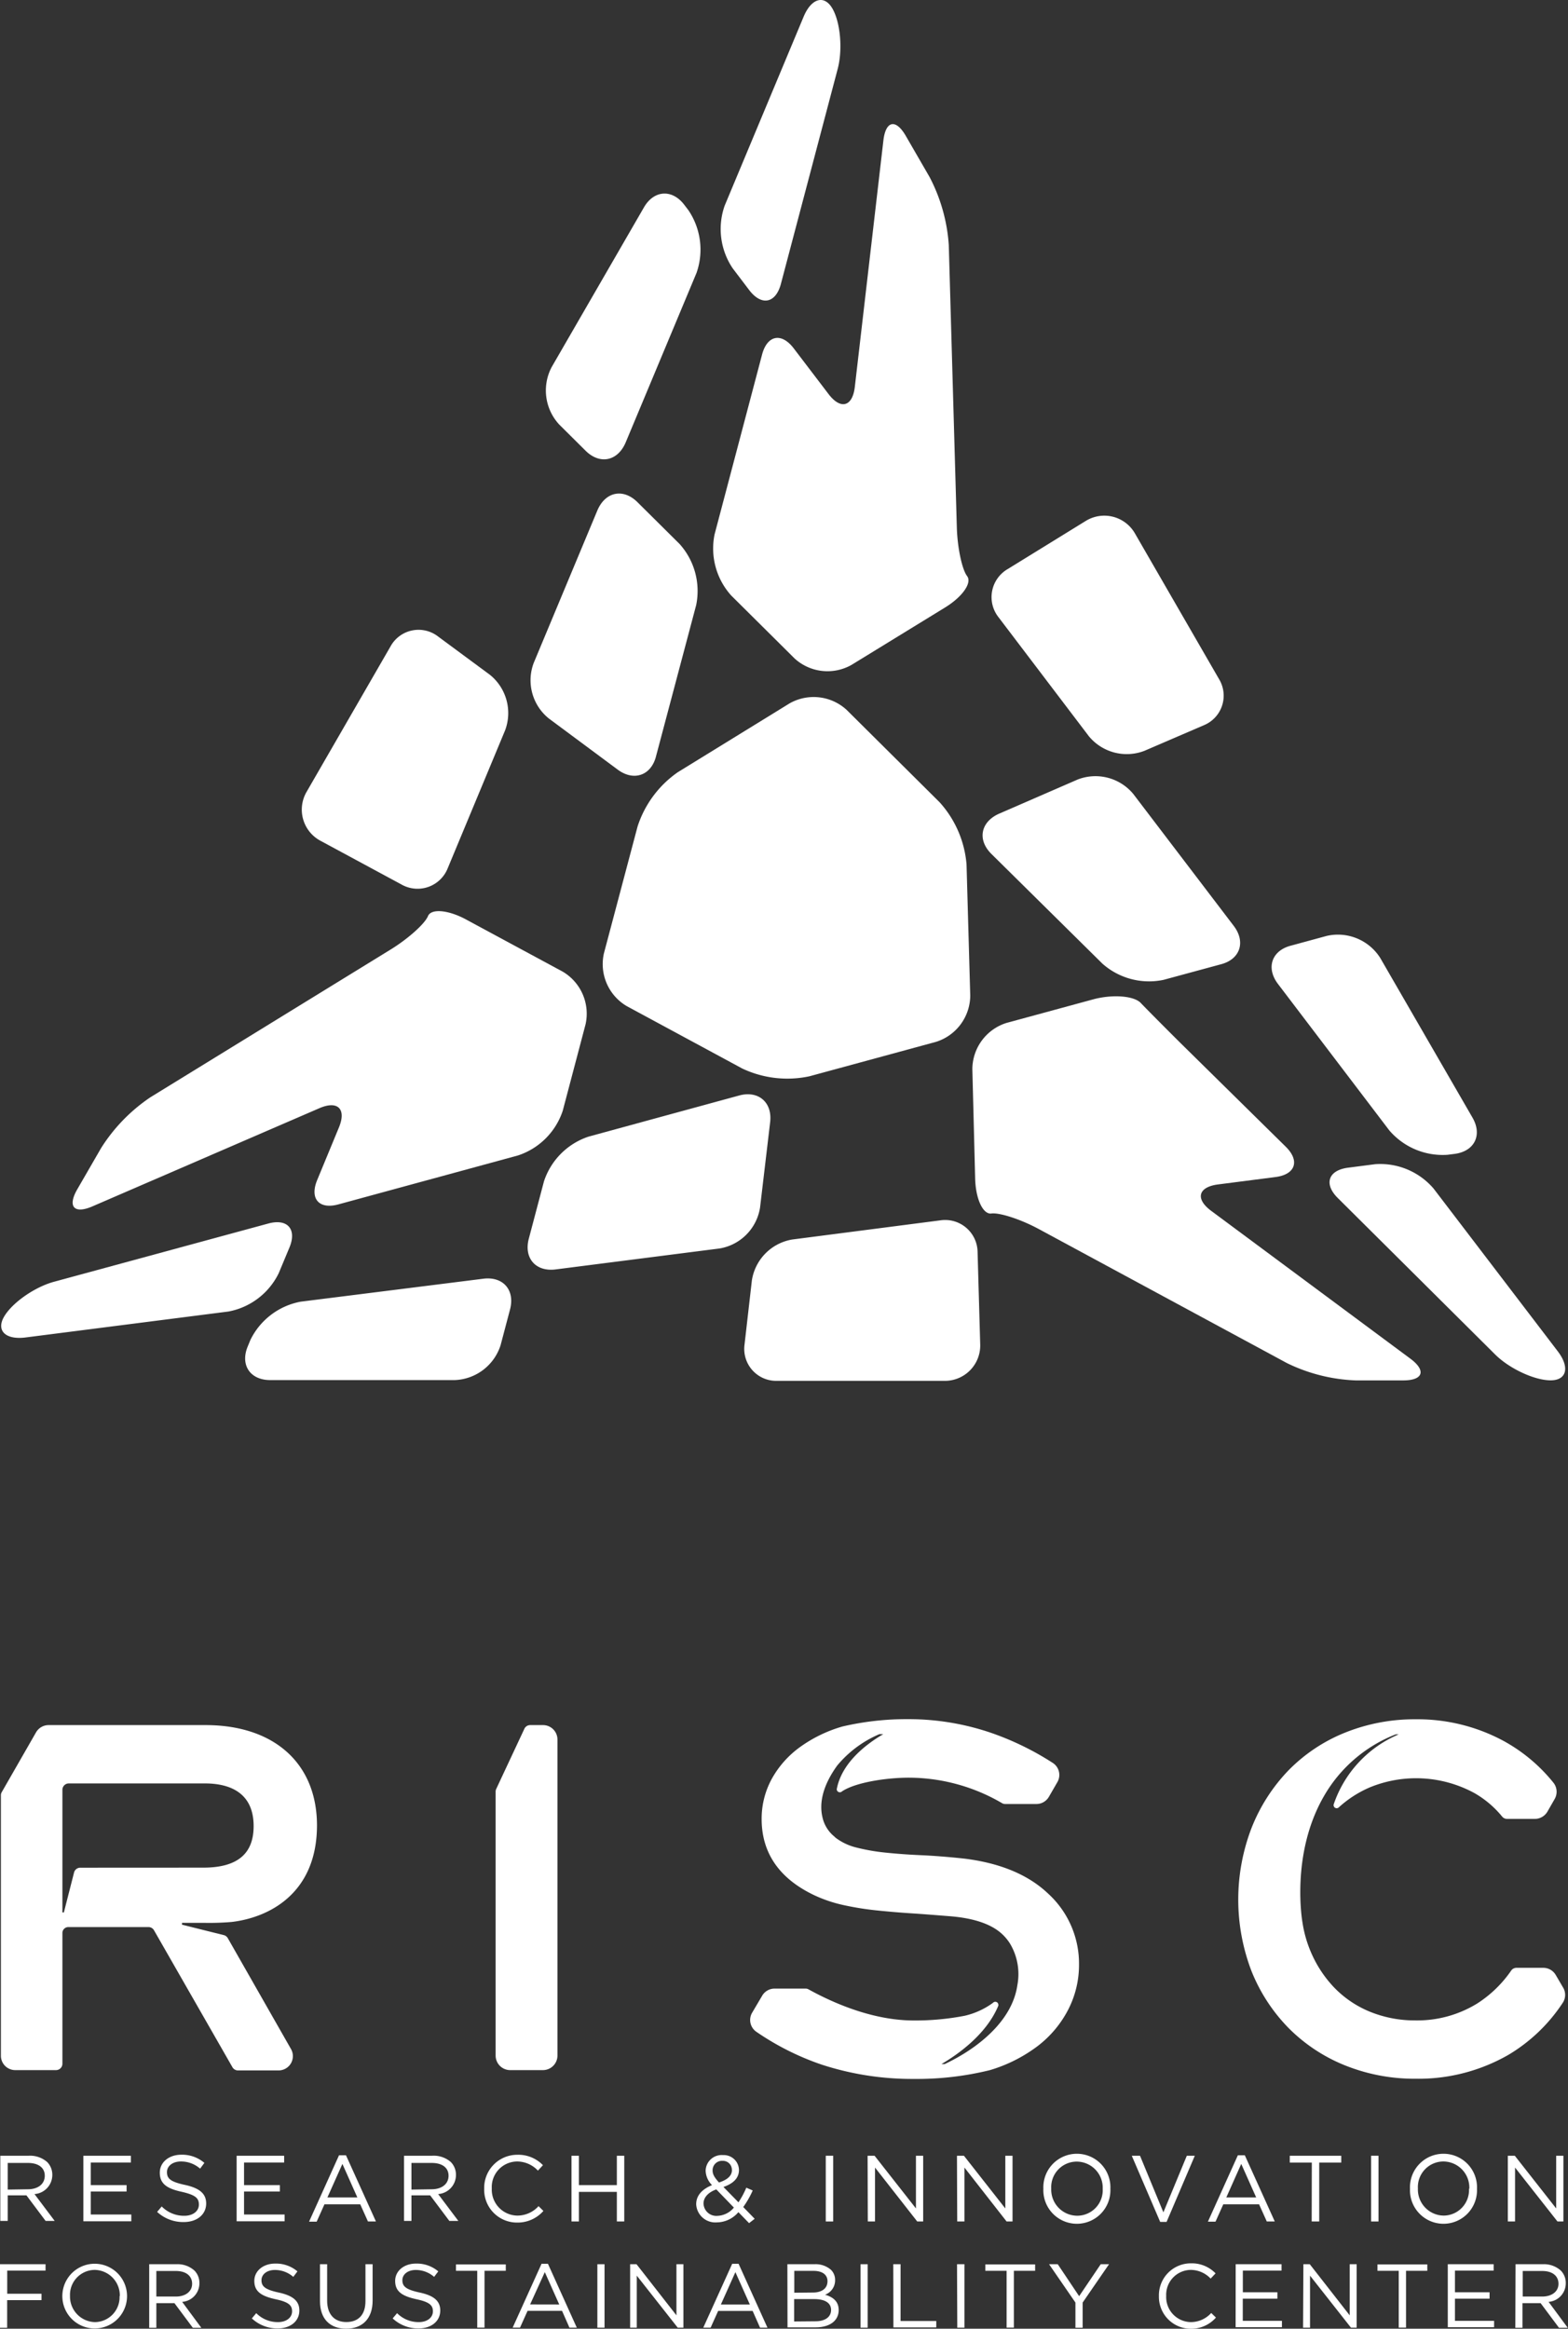 <svg xmlns="http://www.w3.org/2000/svg" viewBox="0 0 245.5 364.47"><rect x="0" y="0" width="245.5" height="364.47" fill="#333333" stroke="none"/><defs><style>.cls-1{fill:#fff;}</style></defs><title>logo-white-vertical</title><g id="LOGO"><g id="_Group_" data-name="&lt;Group&gt;"><g id="_Group_2" data-name="&lt;Group&gt;"><g id="_Group_3" data-name="&lt;Group&gt;"><path id="_Path_" data-name="&lt;Path&gt;" class="cls-1" d="M125.82,2.62c1.21-2.9,3.23-3.48,4.5-1.3s1.64,6.45.83,9.49l-8.89,33.64c-.8,3-3,3.48-4.92,1L114.72,42a11,11,0,0,1-1.26-9.81Z"/><path id="_Path_2" data-name="&lt;Path&gt;" class="cls-1" d="M138.31,22c.36-3.12,1.94-3.45,3.51-.73l3.73,6.45a26.8,26.8,0,0,1,3,10.65l1.26,44.19c.09,3.14.81,6.56,1.61,7.61s-.74,3.24-3.42,4.89l-14.67,9a7.64,7.64,0,0,1-8.92-1l-9.94-9.87a11,11,0,0,1-2.59-9.55l7.44-28.16c.8-3,3-3.48,4.92-1l5.48,7.19c1.9,2.5,3.76,2,4.12-1.13Z"/><path id="_Path_3" data-name="&lt;Path&gt;" class="cls-1" d="M109.05,42.72a11,11,0,0,0-1.26-9.81l-.65-.85c-1.9-2.5-4.75-2.32-6.32.4l-14.45,25a7.84,7.84,0,0,0,1.2,9l4.11,4.08c2.23,2.21,5,1.65,6.26-1.24Z"/><path id="_Path_4" data-name="&lt;Path&gt;" class="cls-1" d="M156.35,96.62a5.08,5.08,0,0,1,1.4-7.54L170,81.53a5.53,5.53,0,0,1,7.72,2l13.15,22.77a5,5,0,0,1-2.39,7.21l-9.29,4a7.69,7.69,0,0,1-8.7-2.27Z"/><path id="_Path_5" data-name="&lt;Path&gt;" class="cls-1" d="M109,94.7a11,11,0,0,0-2.59-9.55l-6.6-6.55c-2.23-2.21-5-1.65-6.26,1.24l-10,23.95a7.68,7.68,0,0,0,2.39,8.67l10.78,8c2.52,1.87,5.25.91,6-2.12Z"/><path id="_Path_6" data-name="&lt;Path&gt;" class="cls-1" d="M99.82,129.37a16.52,16.52,0,0,1,6.32-8.52l17.48-10.76a7.64,7.64,0,0,1,8.92,1l14.58,14.48a16.52,16.52,0,0,1,4.21,9.73l.58,20.55a7.64,7.64,0,0,1-5.35,7.21l-19.82,5.39a16.52,16.52,0,0,1-10.54-1.22l-18.09-9.77a7.63,7.63,0,0,1-3.56-8.23Z"/><path id="_Path_7" data-name="&lt;Path&gt;" class="cls-1" d="M155.22,133.65c-2.23-2.21-1.69-5,1.19-6.29L168.74,122a7.69,7.69,0,0,1,8.7,2.27l15.73,20.65c1.9,2.5,1,5.22-2,6l-9,2.44a11,11,0,0,1-9.56-2.53Z"/><path id="_Path_8" data-name="&lt;Path&gt;" class="cls-1" d="M200.09,154c-1.9-2.5-1-5.22,2.05-6l5.59-1.52a7.84,7.84,0,0,1,8.37,3.45l14.45,25c1.57,2.72.31,5.27-2.81,5.67l-1.1.14a11,11,0,0,1-9.12-3.82Z"/><path id="_Path_9" data-name="&lt;Path&gt;" class="cls-1" d="M152.24,167.3a7.63,7.63,0,0,1,5.35-7.2l13.54-3.68c3-.82,6.39-.58,7.47.55s3.79,3.85,6,6.05l16.71,16.46c2.24,2.2,1.52,4.34-1.6,4.74l-9,1.16c-3.12.4-3.6,2.26-1.08,4.13l31.19,23.14c2.52,1.87,2,3.4-1.12,3.4h-7.47a26.83,26.83,0,0,1-10.74-2.71l-38.89-21c-2.76-1.49-6.09-2.58-7.39-2.41s-2.44-2.27-2.53-5.41Z"/><path id="_Path_10" data-name="&lt;Path&gt;" class="cls-1" d="M209.46,187.51c-2.23-2.21-1.5-4.35,1.61-4.75l4.25-.55a11,11,0,0,1,9.13,3.81l19.45,25.48c1.91,2.5,1.4,4.54-1.12,4.54s-6.41-1.81-8.64-4Z"/><path id="_Path_11" data-name="&lt;Path&gt;" class="cls-1" d="M147.23,191a5.08,5.08,0,0,1,5.83,5l.41,14.41a5.53,5.53,0,0,1-5.55,5.71H121.63a5,5,0,0,1-5.06-5.67l1.15-10.05a7.68,7.68,0,0,1,6.32-6.4Z"/><path id="_Compound_Path_" data-name="&lt;Compound Path&gt;" class="cls-1" d="M115.73,171.46c3-.82,5.22,1.06,4.85,4.18L119,189a7.7,7.7,0,0,1-6.32,6.4L87,198.68c-3.12.4-5-1.76-4.21-4.79l2.38-9a11,11,0,0,1,7-7Z"/><path id="_Path_12" data-name="&lt;Path&gt;" class="cls-1" d="M75.65,200.14c3.12-.4,5,1.76,4.21,4.79l-1.48,5.6A7.84,7.84,0,0,1,71.2,216H42.3c-3.14,0-4.72-2.37-3.51-5.27l.41-1a11,11,0,0,1,7.87-6Z"/><path id="_Path_13" data-name="&lt;Path&gt;" class="cls-1" d="M42,191.5c3-.82,4.52.87,3.31,3.77l-1.67,4a11,11,0,0,1-7.87,6L4,209.33c-3.12.4-4.63-1.06-3.37-3.24s4.77-4.64,7.8-5.47Z"/><path id="_Path_14" data-name="&lt;Path&gt;" class="cls-1" d="M49.65,184.72c-1.19,2.91.31,4.61,3.34,3.78l28.12-7.66a11,11,0,0,0,7-7l3.57-13.52a7.64,7.64,0,0,0-3.57-8.24l-15.16-8.18c-2.76-1.49-5.44-1.73-5.94-.52s-3.11,3.54-5.78,5.19L23.56,171.73a26.86,26.86,0,0,0-7.72,7.94l-3.74,6.47c-1.57,2.72-.5,3.92,2.38,2.67L50,173.45c2.88-1.25,4.26.11,3.07,3Z"/><path id="_Path_15" data-name="&lt;Path&gt;" class="cls-1" d="M70.1,135.89a5.08,5.08,0,0,1-7.23,2.55L50.19,131.6A5.53,5.53,0,0,1,48,123.94l13.15-22.78a5,5,0,0,1,7.44-1.54l8.12,6a7.69,7.69,0,0,1,2.38,8.67Z"/></g></g><path class="cls-1" d="M.05,337.4H4.48a4.06,4.06,0,0,1,2.92,1,2.84,2.84,0,0,1,.79,2v0a3,3,0,0,1-2.79,3l3.16,4.2H7.14l-3-4H1.21v4H.05Zm4.32,5.25c1.54,0,2.64-.79,2.64-2.12v0c0-1.26-1-2-2.63-2H1.21v4.17Z"/><path class="cls-1" d="M13.05,337.4h7.44v1.06H14.21V342h5.61V343H14.21v3.6h6.35v1.06H13.05Z"/><path class="cls-1" d="M24.6,346.19l.72-.85a4.89,4.89,0,0,0,3.53,1.46c1.38,0,2.29-.74,2.29-1.75v0c0-1-.51-1.5-2.67-2-2.37-.51-3.45-1.28-3.45-3v0c0-1.62,1.42-2.81,3.38-2.81A5.36,5.36,0,0,1,32,338.52l-.67.9a4.52,4.52,0,0,0-3-1.12c-1.34,0-2.19.74-2.19,1.66v0c0,1,.53,1.51,2.79,2s3.35,1.34,3.35,2.91v0c0,1.76-1.47,2.91-3.51,2.91A6,6,0,0,1,24.6,346.19Z"/><path class="cls-1" d="M37.05,337.4h7.44v1.06H38.21V342h5.61V343H38.21v3.6h6.35v1.06H37.05Z"/><path class="cls-1" d="M53.08,337.33h1.09l4.69,10.36H57.61L56.4,345H50.8l-1.22,2.72H48.39Zm2.87,6.6-2.34-5.25-2.35,5.25Z"/><path class="cls-1" d="M63.26,337.4h4.42a4.06,4.06,0,0,1,2.92,1,2.84,2.84,0,0,1,.79,2v0a3,3,0,0,1-2.79,3l3.16,4.2H70.35l-3-4H64.42v4H63.26Zm4.32,5.25c1.54,0,2.65-.79,2.65-2.12v0c0-1.26-1-2-2.63-2H64.42v4.17Z"/><path class="cls-1" d="M75.81,342.57v0a5.18,5.18,0,0,1,5.2-5.32,5.35,5.35,0,0,1,4,1.63l-.79.85A4.48,4.48,0,0,0,81,338.3a4,4,0,0,0-4,4.22v0a4.06,4.06,0,0,0,4,4.25,4.47,4.47,0,0,0,3.32-1.48l.76.75A5.36,5.36,0,0,1,81,347.86,5.13,5.13,0,0,1,75.81,342.57Z"/><path class="cls-1" d="M89.48,337.4h1.16V342h5.94V337.4h1.16v10.29H96.58v-4.63H90.64v4.63H89.48Z"/><path class="cls-1" d="M115.61,346.23a4.47,4.47,0,0,1-3.37,1.6A3,3,0,0,1,109,345v0c0-1.37.91-2.35,2.48-3a3.34,3.34,0,0,1-1-2.26v0a2.51,2.51,0,0,1,2.72-2.44,2.38,2.38,0,0,1,2.5,2.32v0c0,1.31-.93,2.15-2.43,2.67l2.35,2.4a13.4,13.4,0,0,0,1.23-2.29l1,.44a14.43,14.43,0,0,1-1.48,2.59l1.79,1.84-.88.68Zm-.71-.72-2.75-2.84c-1.37.5-2,1.34-2,2.2v0a2,2,0,0,0,2.15,1.94A3.52,3.52,0,0,0,114.91,345.51Zm-.31-5.88v0a1.4,1.4,0,0,0-1.46-1.43,1.47,1.47,0,0,0-1.56,1.49v0c0,.6.25,1.06,1,1.9C113.92,341.15,114.6,340.52,114.6,339.63Z"/><path class="cls-1" d="M129.29,337.4h1.16v10.29h-1.16Z"/><path class="cls-1" d="M135.84,337.4h1.09l6.48,8.25V337.4h1.13v10.29h-.93L137,339.25v8.44h-1.13Z"/><path class="cls-1" d="M149.83,337.4h1.09l6.48,8.25V337.4h1.13v10.29h-.93L151,339.25v8.44h-1.13Z"/><path class="cls-1" d="M163.36,342.57v0a5.25,5.25,0,1,1,10.49,0v0a5.25,5.25,0,1,1-10.49,0Zm9.29,0v0a4.09,4.09,0,0,0-4.06-4.25,4,4,0,0,0-4,4.22v0a4.09,4.09,0,0,0,4.06,4.25A4,4,0,0,0,172.65,342.57Z"/><path class="cls-1" d="M177.2,337.4h1.29l3.66,8.86,3.67-8.86h1.25l-4.42,10.36h-1Z"/><path class="cls-1" d="M193.81,337.33h1.09l4.69,10.36h-1.25L197.13,345h-5.6l-1.22,2.72h-1.19Zm2.87,6.6-2.34-5.25L192,343.93Z"/><path class="cls-1" d="M205.39,338.47h-3.45V337.4H210v1.07h-3.45v9.22h-1.18Z"/><path class="cls-1" d="M214.67,337.4h1.16v10.29h-1.16Z"/><path class="cls-1" d="M220.76,342.57v0a5.25,5.25,0,1,1,10.49,0v0a5.25,5.25,0,1,1-10.49,0Zm9.29,0v0A4.09,4.09,0,0,0,226,338.3a4,4,0,0,0-4,4.22v0a4.09,4.09,0,0,0,4.06,4.25A4,4,0,0,0,230,342.57Z"/><path class="cls-1" d="M236.08,337.4h1.09l6.48,8.25V337.4h1.13v10.29h-.93l-6.64-8.44v8.44h-1.13Z"/><path class="cls-1" d="M0,354.38H7.13v1h-6V359H6.5v1H1.12v4.33H0Z"/><path class="cls-1" d="M9.76,359.37v0a5.06,5.06,0,1,1,10.13,0v0a5.06,5.06,0,1,1-10.13,0Zm9,0v0a4,4,0,0,0-3.91-4.1,3.9,3.9,0,0,0-3.89,4.07v0a4,4,0,0,0,3.91,4.1A3.9,3.9,0,0,0,18.72,359.37Z"/><path class="cls-1" d="M23.36,354.38h4.27a3.92,3.92,0,0,1,2.82,1,2.75,2.75,0,0,1,.77,2v0a2.91,2.91,0,0,1-2.7,2.89l3,4.06H30.19l-2.88-3.86H24.48v3.86H23.36Zm4.17,5.06c1.49,0,2.55-.77,2.55-2v0c0-1.22-.94-2-2.54-2H24.48v4Z"/><path class="cls-1" d="M39.43,362.86l.69-.82a4.73,4.73,0,0,0,3.4,1.4c1.33,0,2.21-.71,2.21-1.69v0c0-.92-.5-1.45-2.58-1.89-2.28-.5-3.33-1.23-3.33-2.87v0c0-1.56,1.38-2.71,3.26-2.71a5.17,5.17,0,0,1,3.49,1.22l-.65.86a4.36,4.36,0,0,0-2.87-1.08c-1.29,0-2.11.71-2.11,1.6v0c0,.94.51,1.46,2.69,1.93s3.24,1.29,3.24,2.81v0c0,1.7-1.42,2.81-3.39,2.81A5.82,5.82,0,0,1,39.43,362.86Z"/><path class="cls-1" d="M50.1,360.15v-5.77h1.12v5.7c0,2.14,1.13,3.35,3,3.35s3-1.11,3-3.28v-5.77h1.12v5.69c0,2.89-1.66,4.4-4.14,4.4S50.1,363,50.1,360.15Z"/><path class="cls-1" d="M61.48,362.86l.69-.82a4.73,4.73,0,0,0,3.4,1.4c1.33,0,2.21-.71,2.21-1.69v0c0-.92-.5-1.45-2.58-1.89-2.28-.5-3.33-1.23-3.33-2.87v0c0-1.56,1.38-2.71,3.26-2.71a5.18,5.18,0,0,1,3.49,1.22l-.65.86a4.36,4.36,0,0,0-2.86-1.08c-1.29,0-2.11.71-2.11,1.6v0c0,.94.51,1.46,2.7,1.93s3.23,1.29,3.23,2.81v0c0,1.7-1.42,2.81-3.39,2.81A5.81,5.81,0,0,1,61.48,362.86Z"/><path class="cls-1" d="M74.72,355.41H71.39v-1h7.8v1H75.86v8.89H74.72Z"/><path class="cls-1" d="M84.79,354.31h1l4.52,10H89.16L88,361.68h-5.4l-1.18,2.62H80.27Zm2.77,6.37-2.26-5.06L83,360.67Z"/><path class="cls-1" d="M93.53,354.38h1.12v9.93H93.53Z"/><path class="cls-1" d="M98.66,354.38h1l6.25,8v-8h1.09v9.93h-.89l-6.41-8.14v8.14H98.66Z"/><path class="cls-1" d="M114.64,354.31h1l4.52,10H119l-1.16-2.62h-5.4l-1.18,2.62h-1.15Zm2.76,6.37-2.26-5.06-2.27,5.06Z"/><path class="cls-1" d="M123.28,354.38h4.23a3.65,3.65,0,0,1,2.6.88,2.2,2.2,0,0,1,.64,1.59v0a2.39,2.39,0,0,1-1.57,2.3c1.18.35,2.13,1,2.13,2.4v0c0,1.7-1.43,2.71-3.6,2.71h-4.41Zm4,4.43c1.35,0,2.28-.61,2.28-1.77v0c0-1-.78-1.62-2.2-1.62h-3v3.42Zm.4,4.5c1.5,0,2.44-.67,2.44-1.77v0c0-1.08-.91-1.7-2.64-1.7h-3.14v3.5Z"/><path class="cls-1" d="M134.73,354.38h1.12v9.93h-1.12Z"/><path class="cls-1" d="M139.86,354.38H141v8.89h5.59v1h-6.71Z"/><path class="cls-1" d="M149.84,354.38H151v9.93h-1.12Z"/><path class="cls-1" d="M157.6,355.41h-3.33v-1h7.8v1h-3.33v8.89H157.6Z"/><path class="cls-1" d="M168.38,360.38l-4.13-6h1.36l3.35,5,3.38-5h1.3l-4.13,6v3.94h-1.13Z"/><path class="cls-1" d="M181.45,359.37v0a5,5,0,0,1,5-5.13,5.17,5.17,0,0,1,3.87,1.57l-.77.82a4.31,4.31,0,0,0-3.12-1.36,3.89,3.89,0,0,0-3.84,4.07v0a3.92,3.92,0,0,0,3.84,4.1,4.31,4.31,0,0,0,3.21-1.43l.74.72a5.17,5.17,0,0,1-4,1.75A5,5,0,0,1,181.45,359.37Z"/><path class="cls-1" d="M193.47,354.38h7.18v1h-6.06v3.39H200v1h-5.42v3.47h6.13v1h-7.25Z"/><path class="cls-1" d="M204.07,354.38h1l6.25,8v-8h1.09v9.93h-.89l-6.41-8.14v8.14h-1.09Z"/><path class="cls-1" d="M219,355.41h-3.33v-1h7.8v1h-3.33v8.89H219Z"/><path class="cls-1" d="M226.68,354.38h7.18v1H227.8v3.39h5.42v1H227.8v3.47h6.13v1h-7.25Z"/><path class="cls-1" d="M237.29,354.38h4.27a3.92,3.92,0,0,1,2.82,1,2.75,2.75,0,0,1,.77,2v0a2.91,2.91,0,0,1-2.69,2.89l3,4.06h-1.37l-2.88-3.86h-2.84v3.86h-1.12Zm4.17,5.06c1.49,0,2.55-.77,2.55-2v0c0-1.22-.94-2-2.54-2h-3.06v4Z"/><g id="_Group_4" data-name="&lt;Group&gt;"><path id="_Path_16" data-name="&lt;Path&gt;" class="cls-1" d="M82.1,270.58,77.69,280a1,1,0,0,0-.09.4v41.32A2.28,2.28,0,0,0,79.88,324H85a2.28,2.28,0,0,0,2.28-2.28V272.27A2.26,2.26,0,0,0,85.06,270H83A1,1,0,0,0,82.1,270.58Z"/><path id="_Compound_Path_2" data-name="&lt;Compound Path&gt;" class="cls-1" d="M35.65,303.32h0a1,1,0,0,0-.61-.45h0l-6.54-1.63v-.29H32a41.43,41.43,0,0,0,4.3-.14c5.92-.71,13.33-4.53,13.33-15.14C49.61,276,42.93,270,32.19,270H7.64a2.27,2.27,0,0,0-2,1.14L.27,280.5a.94.94,0,0,0-.13.47V321.8A2.25,2.25,0,0,0,2.39,324H8.77a1,1,0,0,0,1-1V302.54a.93.93,0,0,1,.93-.93H23.26a1,1,0,0,1,.85.5L36.4,323.56a1,1,0,0,0,.84.49h6.37a2.24,2.24,0,0,0,1.95-3.35Zm-23.11-11h0a1,1,0,0,0-.94.73L10,299.32H9.77V291.2h0V280.13a1,1,0,0,1,1-1H32.09c3.47,0,7.62,1.16,7.62,6.68,0,4.37-2.58,6.5-7.89,6.5Z"/><path id="_Path_17" data-name="&lt;Path&gt;" class="cls-1" d="M164.11,296.38c-3.15-3-7.62-4.83-13.28-5.5h0c-2.36-.25-4.6-.43-6.66-.52s-3.9-.23-5.61-.41a31.23,31.23,0,0,1-4.53-.8,8.85,8.85,0,0,1-3.16-1.49c-.1-.07-.16-.15-.25-.23v0a5.37,5.37,0,0,1-1.87-3.1c-.41-1.82-.19-4.51,2.33-8a17.47,17.47,0,0,1,6.6-4.91h.61c-2.56,1.49-6.5,4.42-7.28,8.61,0,0,0,0,0,0a.48.48,0,0,0,.78.38h0l.11-.08c2.09-1.35,6.78-2.1,10.43-2.1a29,29,0,0,1,14.58,4,.91.91,0,0,0,.45.12h4.91a2.25,2.25,0,0,0,1.95-1.12l1.33-2.3a2.24,2.24,0,0,0-.7-3,45,45,0,0,0-9.51-4.66,40,40,0,0,0-13.09-2.2,44.21,44.21,0,0,0-10.35,1.15,21.53,21.53,0,0,0-6.7,3.26,15.23,15.23,0,0,0-4.4,5,13,13,0,0,0-1.55,6.22c0,5.29,2.74,9.29,8.16,11.89a21.59,21.59,0,0,0,4.61,1.57,46.57,46.57,0,0,0,5.11.83c1.73.18,3.54.34,5.55.47,1.86.12,3.85.28,6.11.46,3.56.29,6.22,1.16,7.9,2.6a7.43,7.43,0,0,1,1.44,1.67l0,0a9.3,9.3,0,0,1,1.16,6.5c-.82,5.73-6.37,10-11.37,12.36h-.51c2.66-1.56,7.05-4.68,8.9-9.14a.46.46,0,0,0,0-.12.48.48,0,0,0-.78-.38h0l-.09.08a12.09,12.09,0,0,1-4.38,2,40.51,40.51,0,0,1-8,.74c-6.06,0-12.09-2.45-16.47-4.87a.94.94,0,0,0-.46-.12h-4.86a2.25,2.25,0,0,0-1.94,1.12L117.77,315a2.24,2.24,0,0,0,.65,3,41.83,41.83,0,0,0,10.23,5.14,45.68,45.68,0,0,0,14.48,2.24A47.69,47.69,0,0,0,155,324a23.48,23.48,0,0,0,7.5-3.79,17,17,0,0,0,4.76-5.7,15.28,15.28,0,0,0,1.68-7A14.83,14.83,0,0,0,164.11,296.38Z"/><path id="_Path_18" data-name="&lt;Path&gt;" class="cls-1" d="M244.75,311.11l-1.17-2a2.25,2.25,0,0,0-1.95-1.12h-4.24a1,1,0,0,0-.77.41,18.73,18.73,0,0,1-5.33,5.17,17.88,17.88,0,0,1-9.65,2.65,18.63,18.63,0,0,1-7.18-1.37,16.41,16.41,0,0,1-5.66-3.87,18.68,18.68,0,0,1-3.78-6,19,19,0,0,1-1.1-4.13v0s-1.91-10.63,3.38-19.75a22.29,22.29,0,0,1,11.23-9.65H219a18.25,18.25,0,0,0-10.2,11,.46.46,0,0,0,0,.08.48.48,0,0,0,.82.34v0a17.37,17.37,0,0,1,4.89-3.14,19.11,19.11,0,0,1,16.32.9,15.6,15.6,0,0,1,4.36,3.69,1,1,0,0,0,.74.36h4.35a2.28,2.28,0,0,0,2-1.14l1.12-1.95a2.27,2.27,0,0,0-.17-2.56,26,26,0,0,0-8-6.65,28.39,28.39,0,0,0-13.57-3.29,29.15,29.15,0,0,0-11.07,2.09,25.93,25.93,0,0,0-8.85,5.9,27.54,27.54,0,0,0-5.78,9,31.26,31.26,0,0,0,0,22.46,27.05,27.05,0,0,0,5.79,8.87,26.2,26.2,0,0,0,8.84,5.85,29.18,29.18,0,0,0,11.07,2.09,28.29,28.29,0,0,0,14.51-3.74,26.22,26.22,0,0,0,8.55-8.21A2.23,2.23,0,0,0,244.75,311.11Z"/></g></g></g></svg>